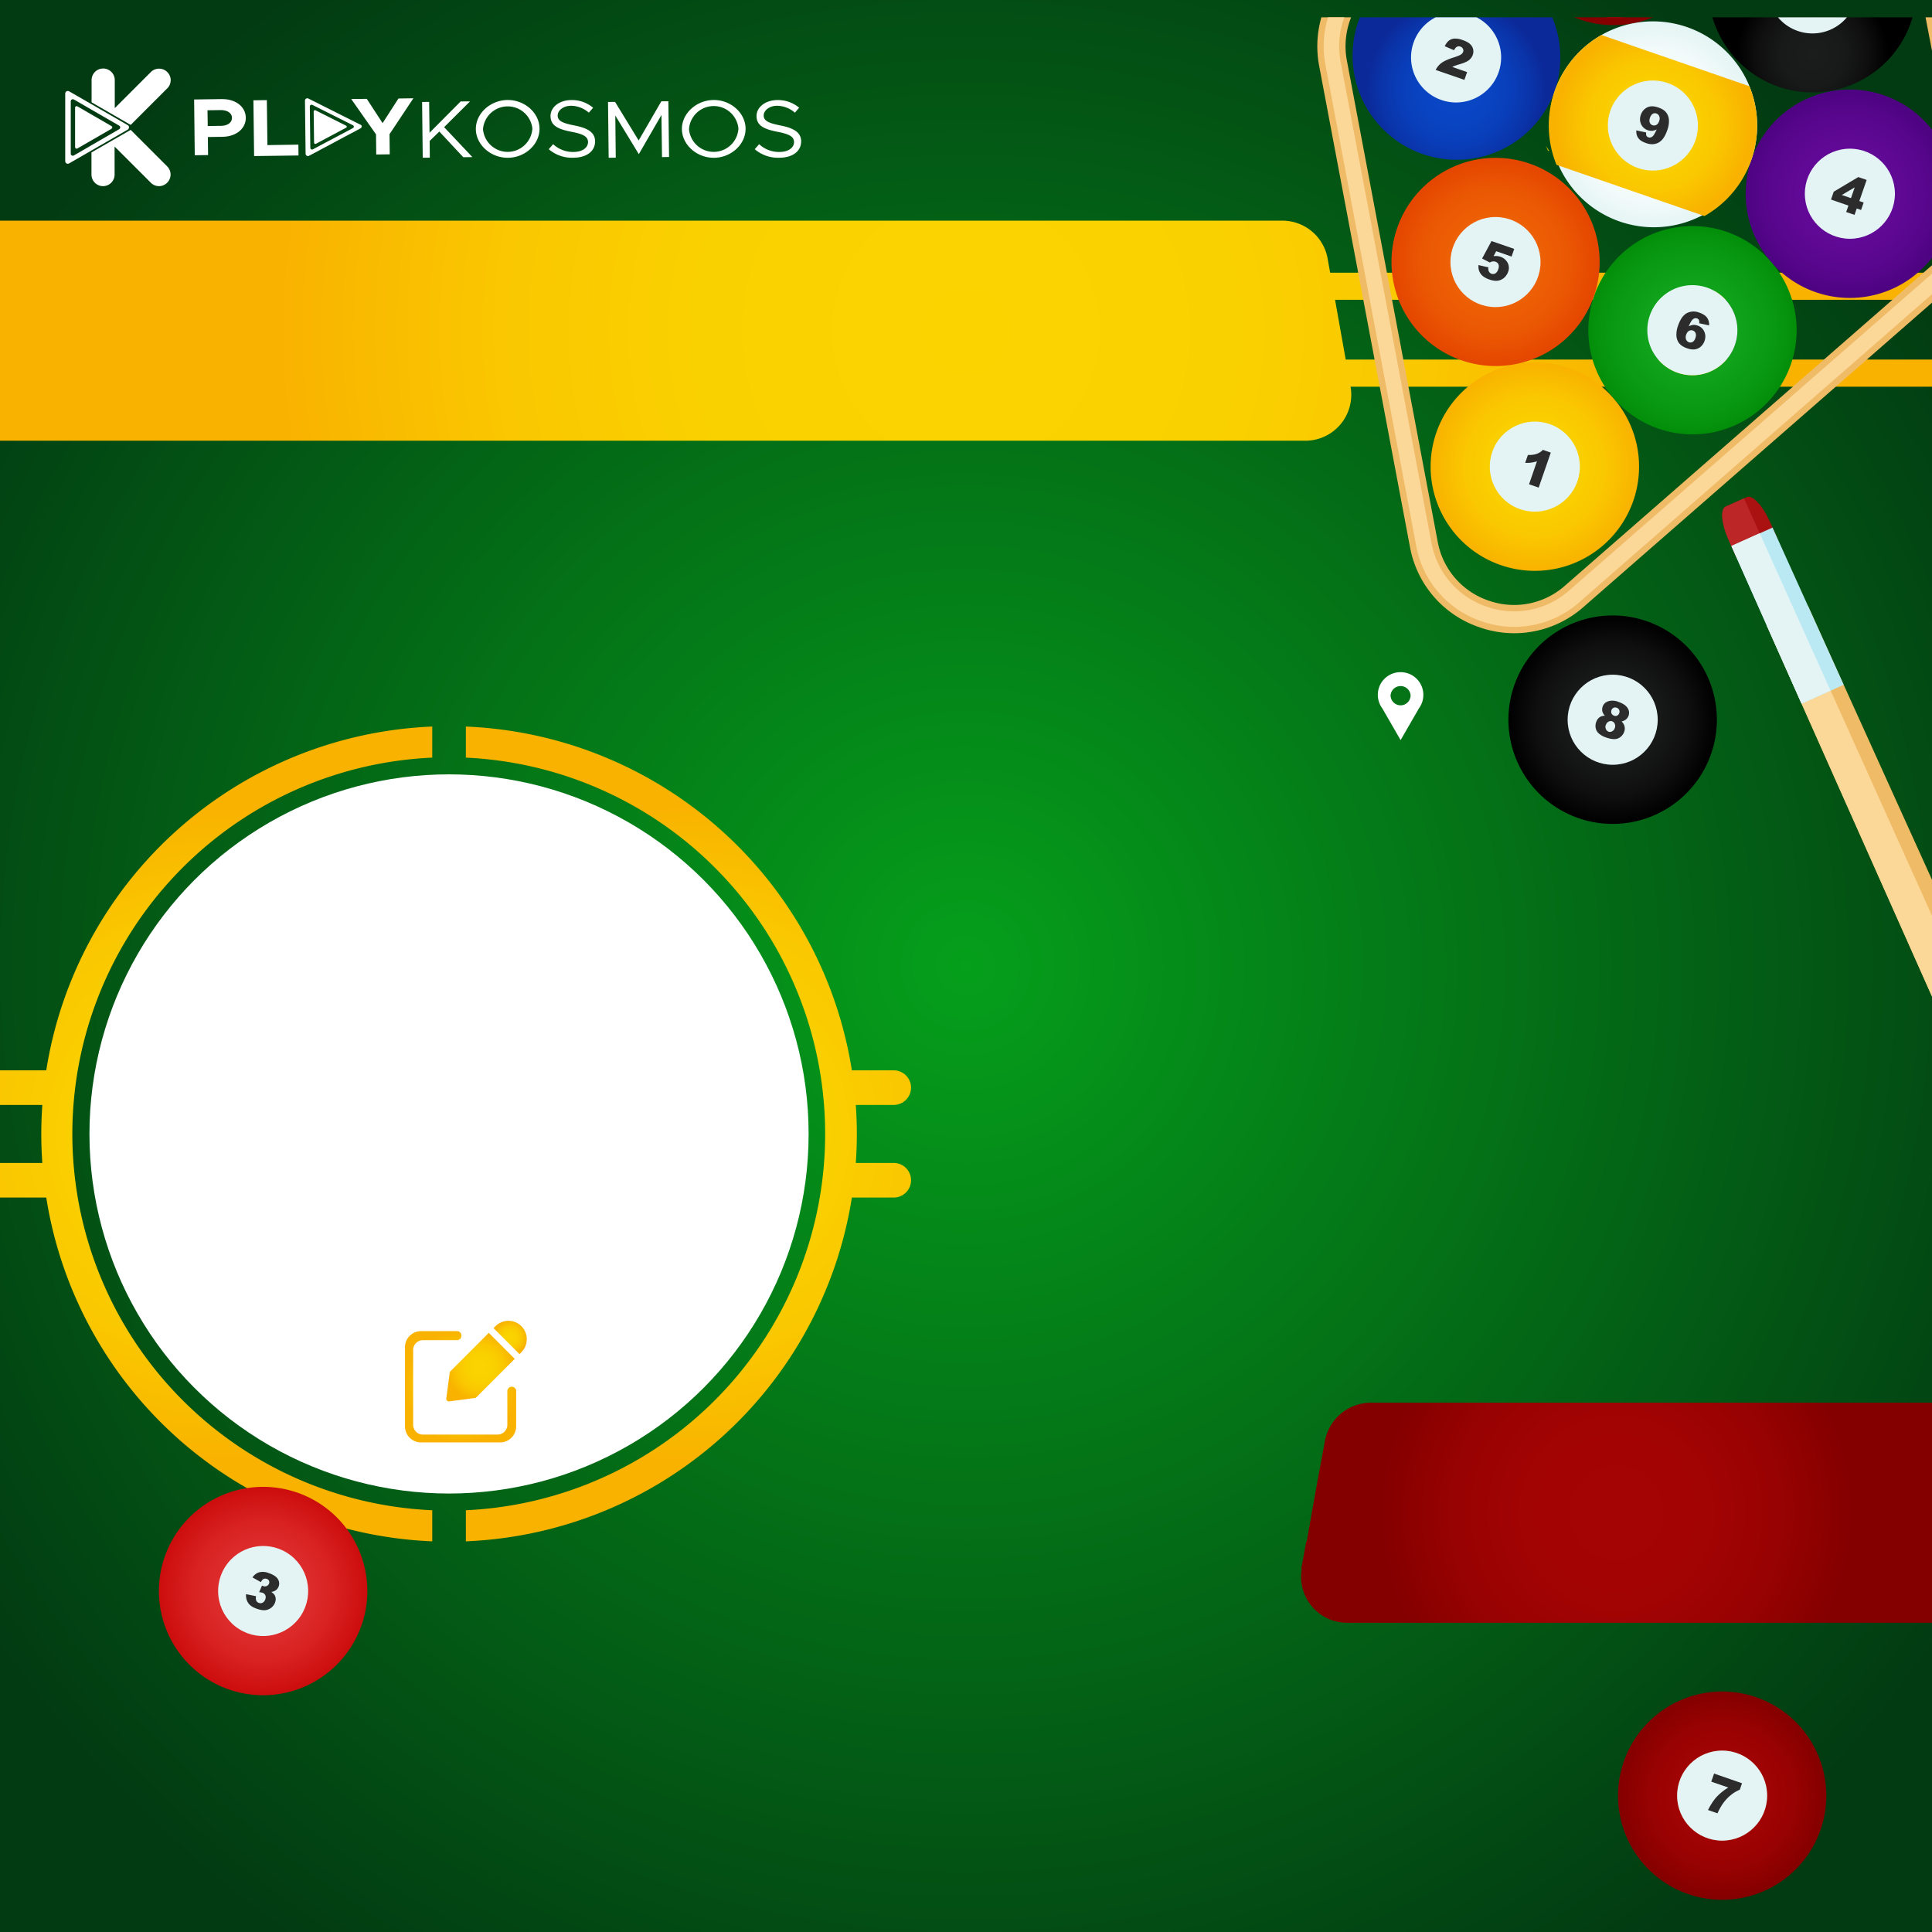 <svg xmlns="http://www.w3.org/2000/svg" xmlns:xlink="http://www.w3.org/1999/xlink" width="335" height="335" data-name="Layer 1">
  <defs>
    <radialGradient id="d" cx="167.5" cy="167.5" r="205.43" fx="167.5" fy="167.5" gradientUnits="userSpaceOnUse">
      <stop offset="0" stop-color="#059f1b"/>
      <stop offset="1" stop-color="#023b12"/>
    </radialGradient>
    <radialGradient id="c" cx="276.63" cy="121.8" r="18.07" fx="276.63" fy="121.8" gradientUnits="userSpaceOnUse">
      <stop offset="0" stop-color="#1b1c1c"/>
      <stop offset=".42" stop-color="#181919"/>
      <stop offset=".73" stop-color="#0f0f0f"/>
      <stop offset="1"/>
    </radialGradient>
    <radialGradient id="a" cx="37.48" cy="196.62" r="56.54" fx="37.48" fy="196.62" gradientUnits="userSpaceOnUse">
      <stop offset="0" stop-color="#fbd400"/>
      <stop offset=".39" stop-color="#fad100"/>
      <stop offset=".68" stop-color="#fac700"/>
      <stop offset=".93" stop-color="#f9b700"/>
      <stop offset="1" stop-color="#f9b200"/>
    </radialGradient>
    <radialGradient xlink:href="#a" id="f" cx="119.38" r="56.92" fx="119.38"/>
    <radialGradient id="h" cx="42.62" cy="272.88" r="18.07" fx="42.62" fy="272.88" gradientUnits="userSpaceOnUse">
      <stop offset="0" stop-color="#e23333"/>
      <stop offset=".33" stop-color="#df2f2f"/>
      <stop offset=".65" stop-color="#d92323"/>
      <stop offset=".95" stop-color="#ce1010"/>
      <stop offset="1" stop-color="#cc0d0d"/>
    </radialGradient>
    <radialGradient id="b" cx="295.61" cy="308.36" r="18.07" fx="295.61" fy="308.36" gradientUnits="userSpaceOnUse">
      <stop offset="0" stop-color="#a50404"/>
      <stop offset=".4" stop-color="#a20303"/>
      <stop offset=".69" stop-color="#980202"/>
      <stop offset=".94" stop-color="#800"/>
      <stop offset="1" stop-color="#840000"/>
    </radialGradient>
    <radialGradient xlink:href="#a" id="k" cx="167.5" cy="57.34" r="119.21" fx="167.5" fy="57.34"/>
    <radialGradient xlink:href="#b" id="l" cx="280.3" cy="262.3" r="40.96" fx="280.3" fy="262.3"/>
    <radialGradient xlink:href="#c" id="n" cx="311.28" cy="6.52" r="13.11" fx="311.28" fy="6.52"/>
    <radialGradient xlink:href="#a" id="o" cx="263.14" cy="77.92" r="18.07" fx="263.14" fy="77.92"/>
    <radialGradient id="p" cx="317.34" cy="30.59" r="17.86" fx="317.34" fy="30.59" gradientUnits="userSpaceOnUse">
      <stop offset="0" stop-color="#640a99"/>
      <stop offset=".46" stop-color="#610996"/>
      <stop offset=".79" stop-color="#57068c"/>
      <stop offset="1" stop-color="#4d0382"/>
    </radialGradient>
    <radialGradient id="q" cx="290.45" cy="54.25" r="18.07" fx="290.45" fy="54.25" gradientUnits="userSpaceOnUse">
      <stop offset="0" stop-color="#11a51d"/>
      <stop offset=".46" stop-color="#0fa21a"/>
      <stop offset=".79" stop-color="#099812"/>
      <stop offset="1" stop-color="#038e0a"/>
    </radialGradient>
    <radialGradient id="r" cx="256.31" cy="42.44" r="18.07" fx="256.31" fy="42.44" gradientUnits="userSpaceOnUse">
      <stop offset="0" stop-color="#ef6406"/>
      <stop offset=".41" stop-color="#ee6105"/>
      <stop offset=".71" stop-color="#ea5703"/>
      <stop offset=".97" stop-color="#e54700"/>
      <stop offset="1" stop-color="#e54600"/>
    </radialGradient>
    <radialGradient id="s" cx="249.48" cy="12.51" r="15.54" fx="249.48" fy="12.51" gradientUnits="userSpaceOnUse">
      <stop offset="0" stop-color="#0947c6"/>
      <stop offset=".35" stop-color="#0945c3"/>
      <stop offset=".61" stop-color="#093eb9"/>
      <stop offset=".84" stop-color="#0a34a9"/>
      <stop offset="1" stop-color="#0b2999"/>
    </radialGradient>
    <radialGradient id="t" cx="283.62" cy="18.77" r="18.07" fx="283.62" fy="18.77" gradientUnits="userSpaceOnUse">
      <stop offset="0" stop-color="#fff"/>
      <stop offset=".43" stop-color="#fcfdfd"/>
      <stop offset=".74" stop-color="#f2fafa"/>
      <stop offset="1" stop-color="#e4f4f4"/>
    </radialGradient>
    <radialGradient xlink:href="#a" id="u" cx="283.62" cy="18.77" r="16.92" fx="283.62" fy="18.77"/>
    <radialGradient xlink:href="#a" id="v" cx="79.87" cy="240.46" r="9.65" fx="79.87" fy="240.46"/>
    <radialGradient xlink:href="#a" id="w" cx="88.46" cy="231.91" r="2.88" fx="88.46" fy="231.91"/>
    <radialGradient xlink:href="#a" id="x" cx="83.31" cy="237.06" r="5.94" fx="83.31" fy="237.06"/>
    <filter id="e" data-name="drop-shadow-11" filterUnits="userSpaceOnUse">
      <feOffset dx="3" dy="3"/>
      <feGaussianBlur result="uuid-36c0def4-9d5c-419f-8dd7-6d95b4dfe72e" stdDeviation="3"/>
      <feFlood flood-color="#000" flood-opacity=".75"/>
      <feComposite in2="uuid-36c0def4-9d5c-419f-8dd7-6d95b4dfe72e" operator="in"/>
      <feComposite in="SourceGraphic"/>
    </filter>
    <filter id="g" data-name="drop-shadow-12" filterUnits="userSpaceOnUse">
      <feOffset dx="3" dy="3"/>
      <feGaussianBlur result="uuid-c689e146-f2b5-49ee-8939-8dcddf3c4b72" stdDeviation="3"/>
      <feFlood flood-color="#000" flood-opacity=".75"/>
      <feComposite in2="uuid-c689e146-f2b5-49ee-8939-8dcddf3c4b72" operator="in"/>
      <feComposite in="SourceGraphic"/>
    </filter>
    <filter id="i" data-name="drop-shadow-13" filterUnits="userSpaceOnUse">
      <feOffset dx="3" dy="3"/>
      <feGaussianBlur result="uuid-527054b4-074a-4a55-892f-a2b7722b7c93" stdDeviation="3"/>
      <feFlood flood-color="#000" flood-opacity=".75"/>
      <feComposite in2="uuid-527054b4-074a-4a55-892f-a2b7722b7c93" operator="in"/>
      <feComposite in="SourceGraphic"/>
    </filter>
    <filter id="j" data-name="drop-shadow-14" filterUnits="userSpaceOnUse">
      <feOffset dx="3" dy="3"/>
      <feGaussianBlur result="uuid-93123199-3214-445d-b1f0-197ef939ded5" stdDeviation="3"/>
      <feFlood flood-color="#000" flood-opacity=".75"/>
      <feComposite in2="uuid-93123199-3214-445d-b1f0-197ef939ded5" operator="in"/>
      <feComposite in="SourceGraphic"/>
    </filter>
    <filter id="m" data-name="drop-shadow-15" filterUnits="userSpaceOnUse">
      <feOffset dx="3" dy="3"/>
      <feGaussianBlur result="uuid-18da4c35-b67f-4e79-a314-5b34200a53a5" stdDeviation="3"/>
      <feFlood flood-color="#000" flood-opacity=".75"/>
      <feComposite in2="uuid-18da4c35-b67f-4e79-a314-5b34200a53a5" operator="in"/>
      <feComposite in="SourceGraphic"/>
    </filter>
  </defs>
  <path fill="url(#d)" d="M0 0h335v335H0z"/>
  <g filter="url(#e)">
    <path fill="url(#c)" d="M293.7 127.71a18.07 18.07 0 1 1-34.15-11.84 18.07 18.07 0 0 1 34.15 11.84Z"/>
    <circle cx="276.63" cy="121.8" r="7.81" fill="#e4f4f4"/>
    <path fill="#2c2c2d" d="M275.27 121.08a1.73 1.73 0 0 1-.41-.66 1.5 1.5 0 0 1 .03-.89c.17-.5.55-.83 1.13-.98a2.7 2.7 0 0 1 1.58.14c.8.28 1.33.63 1.61 1.07a1.48 1.48 0 0 1-.32 2.02c-.17.13-.41.24-.71.32.27.27.44.55.51.86.07.31.05.62-.06.93s-.27.55-.5.77a1.9 1.9 0 0 1-.71.43c-.25.07-.53.09-.85.05a4.48 4.48 0 0 1-.98-.23 3.82 3.82 0 0 1-1.37-.73 1.7 1.7 0 0 1-.53-.92c-.07-.35-.05-.7.08-1.06s.31-.62.55-.8c.25-.19.56-.29.95-.3Zm.17 1.62a.92.92 0 0 0 .02.73c.1.22.26.37.46.44s.41.05.62-.07c.22-.12.37-.3.46-.56s.09-.51-.01-.73c-.1-.22-.26-.37-.46-.44s-.41-.05-.62.06a.98.98 0 0 0-.46.58Zm.98-2.54a.75.75 0 0 0 .02.57c.08.17.23.29.45.37.19.07.37.06.53-.03a.68.68 0 0 0 .35-.42.7.7 0 0 0-.44-.93.69.69 0 0 0-.92.44Z"/>
  </g>
  <path fill="url(#a)" d="M12.74 191.59a64.47 64.47 0 0 0 0 10.06 65.32 65.32 0 0 0 62.21 60.22v5.39a70.7 70.7 0 0 1-66.93-59.61H0v-6h7.34a69.81 69.81 0 0 1 0-10.06H0v-6h8.02a70.7 70.7 0 0 1 66.93-59.61v5.39a65.32 65.32 0 0 0-62.21 60.22Z"/>
  <path fill="url(#f)" d="M157.97 204.65a3 3 0 0 1-3 3h-7.26a70.7 70.7 0 0 1-66.93 59.61v-5.39a65.32 65.32 0 0 0 0-130.5v-5.39a70.7 70.7 0 0 1 66.93 59.61h7.26c1.65 0 3 1.35 3 3s-1.35 3-3 3h-6.58a69.81 69.81 0 0 1 0 10.06h6.58a3 3 0 0 1 3 3Z"/>
  <g filter="url(#g)">
    <path fill="url(#h)" d="M59.69 278.79a18.06 18.06 0 1 1-34.14-11.82A18.06 18.06 0 0 1 59.7 278.8Z"/>
    <circle cx="42.62" cy="272.88" r="7.81" fill="#e4f4f4" transform="rotate(-57.81 42.62 272.87)"/>
    <path fill="#2c2c2d" d="m42.25 271.34-1.47-.82c.3-.45.69-.75 1.15-.89a2.77 2.77 0 0 1 1.71.15c.78.27 1.29.61 1.54 1.02a1.45 1.45 0 0 1-.31 1.91 1.9 1.9 0 0 1-.83.33c.21.14.36.26.46.38.16.19.25.4.29.64.04.24.01.49-.08.77a2.06 2.06 0 0 1-1.66 1.36c-.4.05-.88-.02-1.44-.21s-.95-.4-1.22-.64a2.06 2.06 0 0 1-.58-.83 2.7 2.7 0 0 1-.15-1.09l1.73.35c-.05.36-.03.62.06.8.09.18.24.3.46.37.22.08.44.06.64-.05s.35-.3.45-.57.1-.52 0-.72a.83.83 0 0 0-.5-.43 2.26 2.26 0 0 0-.57-.09l.5-1.15a.8.8 0 0 0 .21.09c.22.08.42.07.62-.02.19-.09.32-.23.39-.42s.06-.35-.01-.49c-.07-.15-.2-.25-.39-.32s-.37-.06-.54.01c-.16.08-.32.25-.46.53Z"/>
  </g>
  <g filter="url(#i)">
    <path fill="url(#b)" d="M312.68 314.26a18.05 18.05 0 1 1-34.13-11.8 18.05 18.05 0 0 1 34.13 11.8Z"/>
    <circle cx="295.61" cy="308.35" r="7.81" fill="#e4f4f4"/>
    <path fill="#2c2c2d" d="m294.22 304.53 4.84 1.68-.39 1.12c-.55.23-1.05.52-1.48.87-.53.42-1.01.92-1.43 1.51a9.57 9.57 0 0 0-.95 1.71l-1.65-.57c.47-.93.96-1.67 1.46-2.24a9.65 9.65 0 0 1 2.06-1.66l-2.95-1.02.48-1.4Z"/>
  </g>
  <g filter="url(#j)">
    <path fill="#efbb67" d="M335 156.17v20.36l-25.61-57.51-6.09-13.67 4.26-1.92.71-.32h.01l2.24-1.01 6.17 13.64L335 156.17Z"/>
    <path fill="#fbd798" d="M335 162.44v14.09l-25.61-57.51-6.09-13.67 4.26-1.92.71-.32h.01l6.15 13.65L335 162.44Z"/>
    <path fill="#a11" d="m305.24 90.44-7.15 3.21-1.41-3.17c-1.2-2.69-1.4-5.21-.46-5.63l3.69-1.66c.94-.42 2.68 1.41 3.9 4.09l1.43 3.16Z"/>
    <path fill="#bc2626" d="M296.21 84.85c-.94.42-.73 2.94.46 5.63l1.41 3.17 4.93-2.21-3.61-8.02-3.19 1.43Z"/>
    <path fill="#bae9f4" d="m316.69 115.74-7.3 3.28-12.17-27.34 7.13-3.2 12.34 27.27Z"/>
    <path fill="#e4f4f4" d="m297.21 91.67 12.17 27.34 5.03-2.26-12.29-27.29-4.92 2.21Z"/>
  </g>
  <g fill="#fff" data-name="PRINT">
    <path d="M29.59 13.92c0 .53-.21 1.03-.59 1.4l-6.34 6.34-6.78-3.92v-3.85a2.01 2.01 0 0 1 4.02 0v4.86l6.27-6.27a2.02 2.02 0 0 1 3.43 1.43Zm-.6 17.76a1.99 1.99 0 0 1-2.84 0l-2.13-2.13-4.15-4.14v4.86a2 2 0 0 1-4.01 0v-3.84l6.8-3.91 4.2 4.2 2.13 2.13a2 2 0 0 1 0 2.83Zm-6.63-9.72a.43.43 0 0 0-.18-.24s-.02 0-.03-.02l-1.71-.99-4.57-2.64L12 15.84c-.23-.13-.5-.06-.62.16a.41.41 0 0 0-.07.23v11.71a.45.45 0 0 0 .68.39l3.87-2.23 6.28-3.62.07-.05a.4.4 0 0 0 .12-.17.47.47 0 0 0 .02-.31Zm-9.56-4.72 3 1.74 4.87 2.81c.06.04.1.08.13.13.05.09.06.19.03.27a.36.36 0 0 1-.16.21l-4.87 2.82-3 1.74a.36.36 0 0 1-.48-.13c-.04-.05-.05-.11-.05-.18v-9.09c0-.2.15-.35.35-.35.07 0 .12 0 .18.05Z"/>
    <path d="M19.46 22.16a.28.28 0 0 1-.12.16l-3.66 2.12-2.26 1.3a.26.26 0 0 1-.36-.1.33.33 0 0 1-.04-.13v-6.84c0-.15.12-.27.27-.26.05 0 .09.01.13.03l2.26 1.31 3.66 2.12c.06.03.1.09.12.15v.15Zm43.05-.53-5.59-2.81-3.44-1.73a.4.4 0 0 0-.54.15.58.58 0 0 0-.06.17l.11 9.29c.03.22.23.38.45.36.06 0 .11-.03.16-.06l.22-.11 3.19-1.7 1.96-1.05 3.55-1.89a.4.4 0 0 0 .18-.22.26.26 0 0 0 0-.21.4.4 0 0 0-.19-.21Zm-5.59 2.84-2.64 1.41c-.15.09-.35.05-.43-.1a.28.28 0 0 1-.04-.13l-.09-7.21c.02-.17.17-.3.34-.28.05 0 .08.02.13.04l2.67 1.34.96.48 3.38 1.7c.07.03.12.08.15.16v.15s0 .02-.02.03a.24.24 0 0 1-.12.14l-4.29 2.28Z"/>
    <path d="M60.13 22.02a.22.22 0 0 1-.11.12l-3.22 1.72-1.99 1.06a.23.23 0 0 1-.32-.08.16.16 0 0 1-.03-.09l-.07-5.42c0-.13.12-.23.25-.22a.2.2 0 0 1 .1.03l2.01 1.01 3.26 1.64c.05.02.09.07.11.12v.12Zm-21.62-4.84-2.14.03-2.71.04.03 2.65.08 7.02 2.31-.03-.04-3.13 2.54-.04c2.35-.03 4.05-1.4 4.04-3.31-.03-1.91-1.77-3.25-4.11-3.22Zm-.2 4.64-2.29.03-.04-2.73 2.3-.03c1.15 0 1.93.52 1.94 1.34 0 .84-.77 1.38-1.91 1.39Zm13.45 5.14-7.7.1-.12-9.67 2.33-.03.1 7.8 5.37-.08.02 1.88zm15.78-3.69.04 3.49-2.34.03-.04-3.49-4.3-6.13 2.7-.03 2.74 4.21 2.75-4.27 2.59-.04-4.14 6.23zm14.37 3.97-1.58.02-4.15-4.45-1.68 1.63.03 2.9-1.23.01-.11-9.67 1.22-.01.07 5.35 5.4-5.43 1.62-.01-4.49 4.47 4.9 5.19zm6.07-9.9c-2.98.04-5.5 2.35-5.47 5.07.04 2.71 2.59 4.98 5.59 4.95 3-.04 5.49-2.37 5.45-5.09-.03-2.71-2.59-4.97-5.58-4.93Zm.39 8.98a4.29 4.29 0 0 1-4.62-3.93 4.3 4.3 0 0 1 8.56-.11 4.3 4.3 0 0 1-3.94 4.04Zm14.81-1.8c.02 1.54-1.25 2.81-3.77 2.83a6.18 6.18 0 0 1-4.26-1.48l.76-.87a5.07 5.07 0 0 0 3.55 1.35c1.67-.02 2.51-.85 2.5-1.72 0-1.03-1.04-1.43-2.93-1.79-2.18-.43-3.55-1.01-3.57-2.69-.02-1.55 1.5-2.78 3.58-2.8a5.66 5.66 0 0 1 3.8 1.33l-.74.86a4.74 4.74 0 0 0-3.11-1.2c-1.34.02-2.3.82-2.29 1.71 0 1 1.08 1.34 2.92 1.71 2.07.41 3.55 1.06 3.57 2.76Zm12.83 2.7-1.22.02-.1-7.3-3.92 6.79-4.08-6.7.08 7.31-1.23.02-.11-9.68 1.22-.01 4.09 6.69 3.93-6.79 1.22-.01.12 9.66zm7.7-9.88c-2.98.04-5.5 2.35-5.47 5.07.04 2.71 2.59 4.98 5.59 4.95 3-.04 5.49-2.37 5.45-5.09-.04-2.71-2.59-4.97-5.58-4.93Zm.39 8.98a4.3 4.3 0 0 1-4.63-3.93 4.3 4.3 0 0 1 8.57-.11 4.3 4.3 0 0 1-3.94 4.04Zm14.81-1.8c.02 1.54-1.26 2.81-3.77 2.83a6.2 6.2 0 0 1-4.27-1.48l.76-.87a5.04 5.04 0 0 0 3.56 1.35c1.66-.02 2.51-.85 2.49-1.72 0-.75-.55-1.16-1.58-1.47-.33-.1-.72-.2-1.15-.28-.07 0-.13-.03-.2-.04-2.17-.43-3.55-1.01-3.57-2.69-.02-1.55 1.51-2.78 3.59-2.8a5.7 5.7 0 0 1 3.8 1.33l-.74.86a4.76 4.76 0 0 0-3.12-1.2c-1.33.02-2.3.82-2.29 1.71.02 1 1.09 1.34 2.93 1.71.38.08.75.16 1.09.26.37.1.69.23.99.38.92.43 1.48 1.08 1.49 2.12Z"/>
  </g>
  <path fill="url(#k)" d="M335 51.98H231.49l1.85 10.37H335v4.7H234.18a7.97 7.97 0 0 1-7.84 9.37H0V38.26h222.36a7.97 7.97 0 0 1 7.84 6.56l.44 2.46H335v4.7Z"/>
  <path fill="url(#l)" d="M335 243.22v38.16H233.57a7.97 7.97 0 0 1-7.84-9.37h-.1l.87-4.7h.07l1.85-10.37 1.31-7.06a8.14 8.14 0 0 1 8.01-6.66H335Z"/>
  <path fill="#038e0a" d="M297.83 56.81a7.8 7.8 0 1 1-14.76-5.11 7.8 7.8 0 0 1 14.76 5.11Z"/>
  <path fill="#11a51d" d="M297.83 56.81a7.8 7.8 0 1 1-14.76-5.11 7.8 7.8 0 0 1 14.76 5.11Z"/>
  <path fill="#fbd400" d="m268.06 25.31.35.8.23.08-.58-.88Zm23.74 8.22c-.33.12-.67.23-1 .33l.23.08.77-.41Z"/>
  <g filter="url(#m)">
    <path fill="url(#n)" d="m328.63 0-.28.88A18.07 18.07 0 0 1 293.93 0h34.7Z"/>
    <path fill="#e4f4f4" d="M317.25 0a7.79 7.79 0 0 1-11.96 0h11.96Z"/>
    <path fill="#840000" d="M283.64 0a17.99 17.99 0 0 1-13.69 0h13.69Z"/>
    <path fill="#a50404" d="M278.99 0c-1.31.16-2.67.16-4.04 0h4.04Z"/>
    <path fill="url(#o)" d="M280.21 83.83a18.07 18.07 0 1 1-34.15-11.84 18.07 18.07 0 0 1 34.15 11.84Z"/>
    <circle cx="263.14" cy="77.92" r="7.81" fill="#e4f4f4" transform="rotate(-70.91 263.13 77.92)"/>
    <path fill="#2c2c2d" d="M264.53 75c-.3.32-.66.55-1.06.69-.4.15-.91.22-1.54.2l-.47 1.36a5.53 5.53 0 0 0 2.04-.26l-1.37 3.98 1.67.58 2.1-6.07-1.37-.48Z"/>
    <path fill="url(#p)" d="M335 25.22v10.72l-.18.55a18.05 18.05 0 0 1-30.81 5.82 18.03 18.03 0 0 1-3.32-17.63 18.04 18.04 0 0 1 24.18-10.69A18.03 18.03 0 0 1 335 25.22Z"/>
    <circle cx="317.76" cy="30.59" r="7.81" fill="#e4f4f4"/>
    <path fill="#2c2c2d" d="m320.67 28.2-1.45-.5-4.26 2.54-.47 1.36 3.02 1.05-.39 1.11 1.45.5.38-1.11.75.26.45-1.29-.75-.26 1.27-3.66Zm-2.72 3.16-1.59-.55 2.24-1.32-.65 1.87Z"/>
    <path fill="url(#q)" d="M304.01 42.31a17.92 17.92 0 0 0-8.95-5.52 18.06 18.06 0 1 0 8.95 5.52Zm-6.18 14.5a7.8 7.8 0 1 1-14.76-5.11 7.8 7.8 0 0 1 14.76 5.11Z"/>
    <path fill="#e4f4f4" d="M297.83 56.81a7.8 7.8 0 1 1-14.76-5.11 7.8 7.8 0 0 1 14.76 5.11Z"/>
    <path fill="#2c2c2d" d="M291.35 53.45c-.27-.1-.53-.13-.77-.11-.24.03-.5.11-.77.24.28-.63.5-1.02.68-1.17.24-.22.5-.29.77-.19.15.05.25.14.32.27s.09.32.05.56l1.72.37c.02-.35-.03-.67-.14-.94a1.76 1.76 0 0 0-.52-.72 3.19 3.19 0 0 0-1.07-.56 2.59 2.59 0 0 0-2.14.1c-.63.35-1.13 1.06-1.5 2.13a4.47 4.47 0 0 0-.29 1.89c.06.52.24.95.53 1.27.29.33.73.6 1.33.81.5.17.94.23 1.33.18.38-.06.73-.21 1.03-.48.29-.26.51-.58.65-.98.2-.58.18-1.13-.05-1.63a1.9 1.9 0 0 0-1.16-1.04Zm-.38 2.17c-.11.33-.27.55-.48.67a.77.77 0 0 1-.63.06.84.84 0 0 1-.5-.48 1.2 1.2 0 0 1 .02-.85c.11-.32.27-.53.49-.65a.77.77 0 0 1 .66-.06c.23.08.39.24.48.46.09.23.08.52-.04.85Z"/>
    <path fill="url(#r)" d="M273.38 48.34a18.05 18.05 0 1 1-11.81-23.19c.22.07.44.13.65.21a18.07 18.07 0 0 1 11.16 22.98Z"/>
    <circle cx="256.31" cy="42.44" r="7.81" fill="#e4f4f4"/>
    <path fill="#2c2c2d" d="m259.1 41.49.46-1.33-3.94-1.36-1.63 3.03 1.34.69c.18-.11.34-.17.47-.18a.97.97 0 0 1 .51.04c.25.09.42.24.52.46.09.21.08.5-.04.86-.12.34-.29.58-.5.7a.77.77 0 0 1-.66.07.8.8 0 0 1-.46-.4 1.03 1.03 0 0 1-.08-.71l-1.74-.4c0 .31.01.58.06.81a2.13 2.13 0 0 0 .91 1.25 4 4 0 0 0 .97.46c.55.19 1.03.25 1.45.19.42-.07.78-.25 1.1-.53.31-.29.53-.63.67-1.02a1.9 1.9 0 0 0-.09-1.55 2.15 2.15 0 0 0-1.26-1.05c-.18-.06-.37-.1-.56-.12-.2-.02-.4 0-.62.01l.45-.85 2.67.93Z"/>
    <path fill="url(#s)" d="M266.55 12.86A18.06 18.06 0 1 1 232.8 0h33.35a17.99 17.99 0 0 1 .4 12.86Z"/>
    <path fill="#e4f4f4" d="M256.86 9.51A7.81 7.81 0 1 1 245.93 0h7.1a7.8 7.8 0 0 1 3.83 9.51Z"/>
    <path fill="#2c2c2d" d="M252.42 5.48a1.78 1.78 0 0 0-.56-.88c-.27-.24-.7-.47-1.29-.67a3.56 3.56 0 0 0-1.38-.24c-.37.03-.68.14-.95.35-.26.2-.51.52-.73.97l1.61.7c.16-.32.34-.52.52-.61a.77.77 0 0 1 .58-.02c.21.07.35.2.44.37.09.18.11.36.04.54a.9.9 0 0 1-.38.46c-.21.14-.61.31-1.22.5-1 .31-1.72.64-2.16.97s-.77.74-1 1.21l4.98 1.72.47-1.35-2.59-.9a9.52 9.52 0 0 1 1.36-.48c.69-.2 1.21-.43 1.54-.68.32-.26.55-.57.68-.94.11-.34.13-.68.04-1.02Z"/>
    <path fill="url(#t)" d="M300.69 24.68a18.07 18.07 0 0 1-34.14-11.82 18.05 18.05 0 1 1 34.14 11.82Z"/>
    <path fill="url(#u)" d="M300.69 24.68a18 18 0 0 1-8.14 9.78l-5.72-1.98h-.01l-14.2-4.92-5.73-1.98a18.04 18.04 0 0 1 7.79-22.51l.95.33 24.71 8.55c1.6 3.92 1.84 8.41.35 12.73Z"/>
    <circle cx="283.62" cy="18.77" r="7.81" fill="#e4f4f4" transform="rotate(-70.91 283.61 18.78)"/>
    <path fill="#2c2c2d" d="M286.38 17.71a2.3 2.3 0 0 0-.53-1.28c-.29-.33-.73-.6-1.33-.8-.5-.17-.94-.23-1.32-.18-.39.05-.73.21-1.03.47s-.52.59-.66.99c-.2.58-.18 1.12.05 1.63a1.99 1.99 0 0 0 1.93 1.14c.25-.02.5-.1.77-.23-.28.62-.5 1.01-.68 1.17-.24.22-.5.28-.76.19a.54.54 0 0 1-.33-.28c-.07-.13-.09-.31-.05-.56l-1.72-.36c0 .35.03.66.14.94.11.27.28.51.52.72.23.2.59.38 1.07.55.8.28 1.51.24 2.14-.1.63-.34 1.13-1.05 1.5-2.13a4.4 4.4 0 0 0 .29-1.88Zm-1.69.29c-.11.32-.27.54-.48.65a.8.8 0 0 1-.67.06.76.76 0 0 1-.48-.46c-.09-.23-.07-.51.04-.84.12-.33.28-.56.48-.67a.7.7 0 0 1 .63-.06c.23.08.4.24.5.48.1.24.09.52-.02.84Z"/>
    <path fill="#efbb67" d="m332.31 42.72-63.96 55.84a13.3 13.3 0 0 1-13.24 2.58 13.3 13.3 0 0 1-8.82-10.22L230.54 7.49c-.48-2.55-.2-5.15.74-7.49h-5.16a18.3 18.3 0 0 0-.39 8.4l15.75 83.43a18.14 18.14 0 0 0 12.03 13.93 18.14 18.14 0 0 0 18.06-3.51L335 46.86v-7.37a13.81 13.81 0 0 1-2.69 3.23ZM330.88 0 335 21.38V0h-4.12Z"/>
    <path fill="#fbd798" d="M334.74 0H332l3 15.56V1.36L334.74 0Zm-1.71 43.55-63.95 55.84a14.38 14.38 0 0 1-14.33 2.79c-5-1.73-8.56-5.86-9.54-11.05L229.46 7.7c-.49-2.61-.25-5.27.65-7.7h-2.84c-.8 2.62-.98 5.43-.45 8.19l15.74 83.44a17.04 17.04 0 0 0 11.31 13.09 17.05 17.05 0 0 0 16.98-3.3l63.95-55.85.2-.19v-3.95c-.57.77-1.23 1.48-1.97 2.12Z"/>
  </g>
  <circle cx="77.86" cy="196.62" r="62.35" fill="#fff"/>
  <path fill="#fff" d="M242.86 116.55a3.93 3.93 0 0 0-3.18 6.27l3.18 5.51 3.18-5.51a3.94 3.94 0 0 0-3.18-6.27Zm0 5.75c-.96 0-1.74-.78-1.74-1.73a1.74 1.74 0 0 1 3.47 0c0 .95-.78 1.73-1.73 1.73Z"/>
  <path fill="url(#v)" d="M89.5 241.21v6.12a2.79 2.79 0 0 1-2.78 2.78H73a2.79 2.79 0 0 1-2.78-2.78v-13.74a2.79 2.79 0 0 1 2.78-2.78h6.24c.43 0 .77.35.77.77v.03c0 .43-.34.77-.77.77h-5.91a1.7 1.7 0 0 0-1.69 1.7v12.97c0 .93.76 1.7 1.69 1.7h12.95a1.7 1.7 0 0 0 1.69-1.7v-5.83a.77.77 0 0 1 1.54 0Z"/>
  <path fill="url(#w)" d="m90.08 234.8-4.5-4.51.33-.33a3.17 3.17 0 0 1 4.5 0 3.2 3.2 0 0 1 0 4.51l-.33.33Z"/>
  <path fill="url(#x)" d="m89.25 235.62-6.75 6.76-.29.04-4.35.58c-.25.03-.51-.23-.48-.48l.58-4.36.04-.29 6.75-6.76 4.5 4.51Z"/>
</svg>
